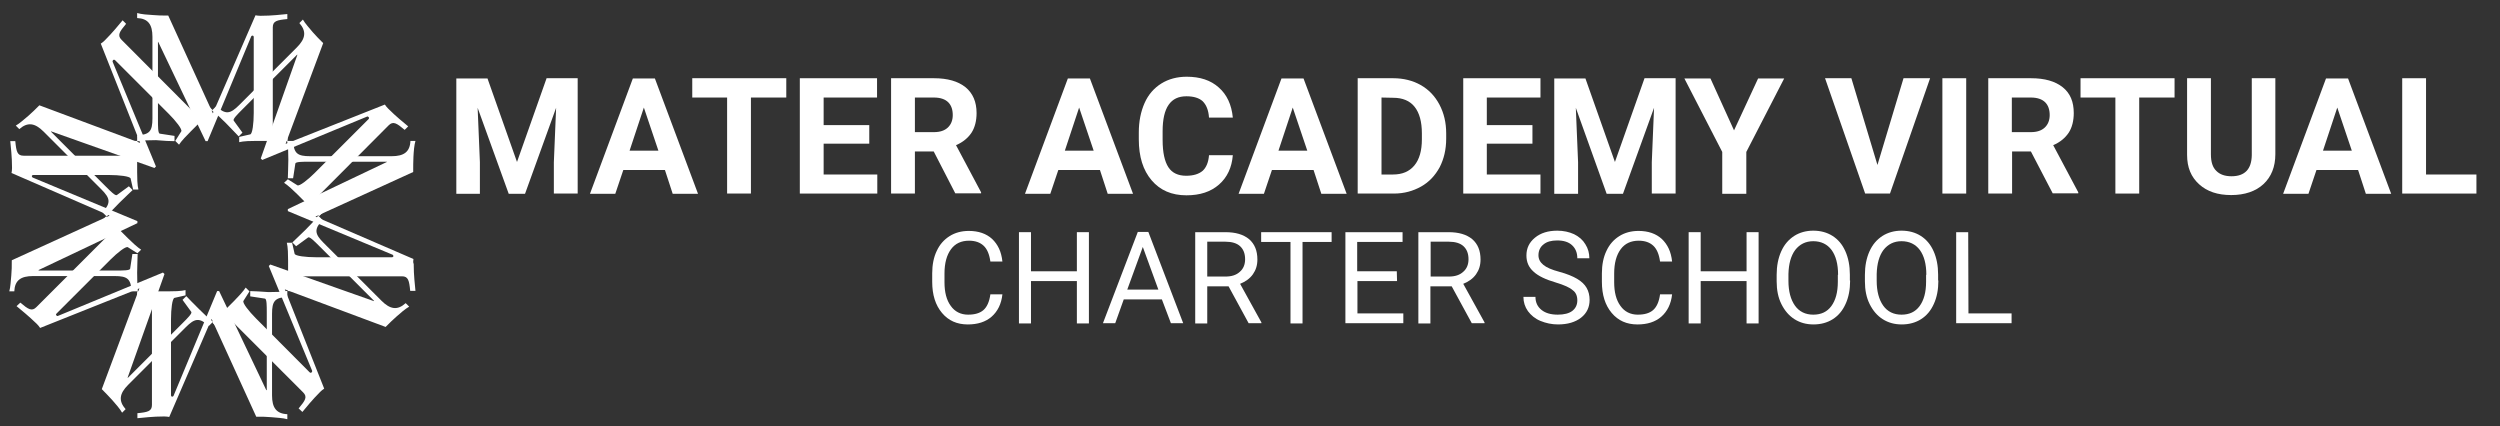 <?xml version="1.0" encoding="utf-8"?>
<!-- Generator: Adobe Illustrator 21.0.0, SVG Export Plug-In . SVG Version: 6.00 Build 0)  -->
<svg version="1.1" id="Слой_1" xmlns="http://www.w3.org/2000/svg" xmlns:xlink="http://www.w3.org/1999/xlink" x="0px" y="0px"
	 viewBox="0 0 997.1 170" style="enable-background:new 0 0 997.1 170;" xml:space="preserve">
<rect x="0" y="0" width="997.1" height="170" fill="#333333" stroke="none"/>
<style type="text/css">
	.st0{fill:#FFFFFF;}
	.st1{enable-background:new    ;}
</style>
<g id="Слой_2">
</g>
<g id="Слой_1_1_">
	<g>
		<path class="st0" d="M95.2,54.4l1.5-1.5l-3.5-4.8c-0.4-0.6,1.5-2.5,3.4-4.4l21.9-21.9l0.1,0.1L104,63.2l0.6,0.6l41.8-17.3
			c0.3-0.1,0.4,0,0.6,0.2c0.2,0.2,0.3,0.4,0,0.8l-21.4,21.4c-2.8,2.8-6.2,5.5-7,5l-3.8-2.4l-1.5,1.4c0.4,0.4,0.9,0.3,5.3,4.6
			l8.7,8.7l1.4-1.4c-3.5-3.9-3.7-4.7-1-7.4L155,50c1.8-1.8,3.2-0.9,6.4,1.8l1.4-1.4c-1.9-1.6-4.7-3.8-8-7.1c-0.5-0.5-1-1.1-1.3-1.6
			l-39.6,15.7l15-40.2c-1.8-1.8-2.8-2.8-4.2-4.4c-1.3-1.6-3-3.4-3.9-5l-1.4,1.4c2.9,3.3,2.5,6.2-1,9.7l-23,23
			c-3.6,3.6-5.4,3.9-9.2,0.5l-1.7,1.7c0.3,0.3,1.1,0.5,5.6,5C92.4,51.4,94,53.2,95.2,54.4"/>
		<path class="st0" d="M129.3,155l-15.7-39.6l40.2,15c1.8-1.8,2.8-2.8,4.4-4.2c1.6-1.4,3.4-3,5-3.9l-1.4-1.4c-3.3,3-6.2,2.5-9.7-1
			l-23-23c-3.6-3.6-3.9-5.4-0.5-9.2l-1.7-1.7c-0.3,0.3-0.5,1.1-5,5.6c-2.4,2.4-4.1,3.9-5.3,5.1l1.5,1.5l4.8-3.5
			c0.6-0.4,2.5,1.5,4.4,3.4l21.9,21.9l-0.1,0.1l-41.3-14.6l-0.6,0.6l17.3,41.8c0,0.3,0,0.4-0.2,0.6c-0.2,0.2-0.4,0.3-0.8,0
			L102.1,127c-2.8-2.8-5.5-6.2-5-7l2.4-3.8l-1.5-1.5c-0.4,0.4-0.3,0.9-4.6,5.3l-8.7,8.7l1.4,1.4c3.9-3.5,4.7-3.7,7.4-1l27.4,27.4
			c1.8,1.8,0.9,3.2-1.8,6.4l1.5,1.4c1.6-1.9,3.8-4.7,7.1-8C128.2,155.8,128.8,155.3,129.3,155"/>
		<path class="st0" d="M74.3,118.1l-1.5,1.5l3.5,4.8c0.4,0.6-1.5,2.5-3.4,4.4L51,150.7l-0.1-0.1l14.7-41.3l-0.6-0.6L23.1,126
			c-0.3,0.1-0.4,0-0.6-0.2s-0.3-0.4,0.1-0.8L44,103.6c2.8-2.8,6.2-5.5,7-5l3.8,2.4l1.5-1.4c-0.4-0.4-0.9-0.3-5.3-4.6l-8.7-8.7
			l-1.4,1.4c3.5,3.9,3.7,4.7,1,7.4l-27.4,27.4c-1.8,1.8-3.2,0.9-6.4-1.8l-1.5,1.4c1.9,1.6,4.7,3.8,8.1,7.1c0.5,0.5,1,1.1,1.3,1.6
			L55.6,115l-15,40.2c1.8,1.8,2.8,2.9,4.2,4.4c1.4,1.6,3,3.4,3.9,5l1.4-1.4c-2.9-3.3-2.5-6.2,1-9.7l23-23c3.6-3.6,5.4-3.9,9.2-0.5
			l1.7-1.7c-0.3-0.3-1.1-0.5-5.6-5C77,121,75.4,119.2,74.3,118.1"/>
		<path class="st0" d="M47.6,80.9c2.4-2.4,4.1-3.9,5.3-5.1l-1.5-1.5l-4.8,3.5c-0.6,0.4-2.5-1.5-4.4-3.4L20.3,52.5l0.1-0.1L61.6,67
			l0.6-0.6L44.9,24.6c0-0.3,0-0.4,0.2-0.6s0.4-0.3,0.8,0l21.4,21.4c2.8,2.8,5.5,6.2,5,7l-2.4,3.8l1.5,1.5c0.4-0.4,0.3-0.9,4.6-5.2
			l8.7-8.7l-1.4-1.4c-3.9,3.5-4.7,3.7-7.4,1L48.5,15.9c-1.8-1.8-0.9-3.2,1.8-6.4l-1.4-1.4c-1.6,1.9-3.8,4.7-7.1,8
			c-0.5,0.5-1.1,1-1.6,1.3L55.9,57L15.7,42c-1.8,1.8-2.8,2.8-4.4,4.2c-1.6,1.3-3.4,3-5,3.9l1.4,1.4c3.3-2.9,6.2-2.5,9.7,1l23,23
			c3.6,3.6,3.9,5.4,0.5,9.2l1.7,1.7C42.8,86.2,43.1,85.4,47.6,80.9"/>
		<path class="st0" d="M69.6,56.3v-2.1l-5.9-0.9C63,53.1,63,50.5,63,47.7v-31h0.1L82,56.3h0.8l17.4-41.8c0.1-0.2,0.3-0.3,0.5-0.3
			s0.5,0.1,0.5,0.6v30.3c0,4-0.5,8.3-1.4,8.5l-4.4,1v2.1c0.6,0,0.8-0.5,7-0.5h12.3v-2c-5.2-0.2-5.9-0.7-5.9-4.6V10.9
			c0-2.5,1.6-2.9,5.8-3.3v-2c-2.4,0.2-6,0.7-10.7,0.7c-0.7,0-1.5-0.1-2-0.2l-17,39.1l-17.8-39c-2.5,0-4,0-6.1-0.2
			c-2-0.1-4.6-0.3-6.3-0.8v2c4.4,0.2,6.1,2.6,6.1,7.5v32.5c0,5.1-1.1,6.5-6.1,6.8v2.4c0.4,0,1.1-0.5,7.5-0.5
			C65.6,56.2,67.9,56.3,69.6,56.3"/>
		<path class="st0" d="M164.9,103.3l-39.1-16.9l39-17.8c0-2.5,0-4,0.1-6.1s0.3-4.6,0.8-6.3h-2c-0.2,4.4-2.6,6.1-7.5,6.1h-32.5
			c-5.1,0-6.5-1.1-6.8-6.1h-2.4c0,0.4,0.5,1.2,0.5,7.5c0,3.3-0.2,5.7-0.2,7.4h2.1l0.9-5.9c0.2-0.7,2.8-0.7,5.5-0.7h31v0.1
			l-39.5,18.8v0.8l41.8,17.4c0.2,0.2,0.3,0.3,0.3,0.5s-0.1,0.5-0.6,0.5H126c-4,0-8.3-0.5-8.5-1.4l-1-4.4h-2.1c0,0.6,0.5,0.8,0.5,7
			v12.3h2c0.2-5.2,0.7-5.9,4.6-5.9h38.8c2.5,0,2.9,1.6,3.3,5.8h2.1c-0.2-2.4-0.7-6-0.7-10.7C164.7,104.7,164.8,103.9,164.9,103.3"/>
		<path class="st0" d="M99.8,116.1v2.1l5.9,0.9c0.7,0.2,0.7,2.8,0.7,5.5v31h-0.2l-18.8-39.5h-0.8l-17.4,41.8
			c-0.1,0.2-0.3,0.3-0.5,0.3s-0.5-0.1-0.5-0.6v-30.3c0-4,0.5-8.3,1.4-8.5l4.4-1v-2.1c-0.6,0-0.8,0.5-7,0.5H54.7v2
			c5.2,0.2,5.9,0.7,5.9,4.5v38.8c0,2.5-1.6,2.9-5.8,3.3v2c2.4-0.2,6-0.7,10.7-0.7c0.7,0,1.5,0.1,2,0.2l16.9-39.1l17.8,39
			c2.5,0,4,0,6.1,0.2c2,0.2,4.6,0.3,6.3,0.8v-2c-4.4-0.2-6.1-2.6-6.1-7.5v-32.5c0-5.1,1.1-6.5,6.1-6.8V116c-0.4,0-1.1,0.5-7.5,0.5
			C103.9,116.3,101.5,116.1,99.8,116.1"/>
		<path class="st0" d="M54.7,108.7c0-3.3,0.2-5.7,0.2-7.4h-2.1l-0.9,5.9c-0.2,0.7-2.8,0.7-5.5,0.7h-31v-0.2L54.8,89v-0.8L13,70.8
			c-0.2-0.2-0.3-0.3-0.3-0.5s0.1-0.5,0.6-0.5h30.3c3.9,0,8.3,0.5,8.5,1.4l1,4.4h2.1c0-0.6-0.5-0.8-0.5-7V56.2h-2
			c-0.2,5.2-0.7,5.9-4.5,5.9H9.4c-2.5,0-2.9-1.6-3.3-5.8h-2c0.2,2.4,0.7,6,0.7,10.7c0,0.7-0.1,1.5-0.2,2l39.1,17l-39,17.8
			c0,2.5,0,4-0.2,6.1c-0.2,2-0.3,4.6-0.8,6.3h2c0.2-4.4,2.6-6.1,7.5-6.1h32.5c5.1,0,6.5,1.1,6.8,6.1h2.4
			C55.1,115.8,54.7,115.1,54.7,108.7"/>
	</g>
	<g class="st1">
		<path class="st0" d="M194.4,31.2l11.8,33.4L218,31.2h12.4v46h-9.5V64.7l0.9-21.7l-12.4,34.3h-6.5L190.5,43l0.9,21.7v12.6H182v-46
			h12.4V31.2z"/>
		<path class="st0" d="M265.2,67.8h-16.6l-3.2,9.5h-10.1l17.1-46h8.8l17.2,46h-10.1L265.2,67.8z M251.1,60.1h11.5l-5.8-17.2
			L251.1,60.1z"/>
		<path class="st0" d="M313.6,38.9h-14.1v38.3H290V38.9h-13.9v-7.7h37.5V38.9z"/>
		<path class="st0" d="M346.7,57.3h-18.2v12.3h21.4v7.6H319v-46h30.8v7.7h-21.3v11h18.2V57.3z"/>
		<path class="st0" d="M372.4,60.4h-7.5v16.8h-9.5v-46h17.1c5.4,0,9.6,1.2,12.6,3.6c2.9,2.4,4.4,5.8,4.4,10.3c0,3.1-0.7,5.8-2,7.8
			c-1.4,2.1-3.4,3.8-6.2,5l10,18.8v0.4H381L372.4,60.4z M364.9,52.7h7.6c2.4,0,4.2-0.6,5.5-1.8s2-2.9,2-5c0-2.2-0.6-3.9-1.8-5.1
			c-1.2-1.2-3.1-1.9-5.7-1.9h-7.6V52.7z"/>
		<path class="st0" d="M438.7,67.8h-16.6l-3.2,9.5h-10.1l17.1-46h8.8l17.2,46h-10.1L438.7,67.8z M424.7,60.1h11.5l-5.8-17.2
			L424.7,60.1z"/>
		<path class="st0" d="M491.7,61.9c-0.4,4.9-2.2,8.8-5.5,11.7c-3.3,2.9-7.6,4.3-13,4.3c-5.9,0-10.5-2-13.9-6s-5.1-9.4-5.1-16.3v-2.8
			c0-4.4,0.8-8.3,2.3-11.7s3.8-6,6.7-7.8c2.9-1.8,6.3-2.7,10.1-2.7c5.3,0,9.6,1.4,12.8,4.3c3.2,2.8,5.1,6.8,5.6,12h-9.5
			c-0.2-3-1.1-5.1-2.5-6.5c-1.4-1.3-3.6-2-6.5-2c-3.2,0-5.5,1.1-7.1,3.4c-1.6,2.3-2.4,5.8-2.4,10.5v3.5c0,5,0.8,8.6,2.3,10.9
			c1.5,2.3,3.9,3.4,7.1,3.4c2.9,0,5.1-0.7,6.6-2c1.4-1.3,2.3-3.4,2.5-6.2C482.2,61.9,491.7,61.9,491.7,61.9z"/>
		<path class="st0" d="M523.9,67.8h-16.6l-3.2,9.5H494l17.1-46h8.8l17.2,46H527L523.9,67.8z M509.9,60.1h11.5l-5.8-17.2L509.9,60.1z
			"/>
		<path class="st0" d="M541.5,77.2v-46h14.2c4,0,7.7,0.9,10.9,2.7c3.2,1.8,5.7,4.4,7.5,7.8s2.7,7.2,2.7,11.5v2.1
			c0,4.3-0.9,8.1-2.6,11.4c-1.8,3.3-4.2,5.9-7.4,7.7c-3.2,1.8-6.8,2.8-10.8,2.8C556,77.2,541.5,77.2,541.5,77.2z M551,38.9v30.7h4.6
			c3.7,0,6.5-1.2,8.5-3.6c2-2.4,3-5.9,3-10.4v-2.4c0-4.7-1-8.2-2.9-10.6c-1.9-2.4-4.8-3.6-8.5-3.6L551,38.9L551,38.9z"/>
		<path class="st0" d="M611.2,57.3H593v12.3h21.4v7.6h-30.8v-46h30.8v7.7H593v11h18.2V57.3z"/>
		<path class="st0" d="M632.3,31.2l11.8,33.4l11.8-33.4h12.4v46h-9.5V64.7l0.9-21.7l-12.4,34.3h-6.5L628.5,43l0.9,21.7v12.6h-9.5
			v-46h12.4V31.2z"/>
		<path class="st0" d="M691.6,52l9.6-20.7h10.4l-15.1,29.3v16.7h-9.6V60.6l-15.1-29.3h10.4L691.6,52z"/>
		<path class="st0" d="M748.8,65.8l10.4-34.6h10.6l-16,46h-9.9l-16-46h10.5L748.8,65.8z"/>
		<path class="st0" d="M784.2,77.2h-9.5v-46h9.5V77.2z"/>
		<path class="st0" d="M810,60.4h-7.5v16.8H793v-46h17.1c5.4,0,9.6,1.2,12.6,3.6c3,2.4,4.4,5.8,4.4,10.3c0,3.1-0.7,5.8-2,7.8
			c-1.4,2.1-3.4,3.8-6.2,5l10,18.8v0.4h-10.2L810,60.4z M802.4,52.7h7.6c2.4,0,4.2-0.6,5.5-1.8s2-2.9,2-5c0-2.2-0.6-3.9-1.8-5.1
			c-1.2-1.2-3.1-1.9-5.7-1.9h-7.6V52.7z"/>
		<path class="st0" d="M867.3,38.9h-14.1v38.3h-9.5V38.9h-13.9v-7.7h37.5V38.9z"/>
		<path class="st0" d="M907.5,31.2v30.3c0,5-1.6,9-4.7,11.9c-3.1,2.9-7.5,4.4-12.9,4.4s-9.6-1.4-12.8-4.3c-3.2-2.9-4.8-6.7-4.8-11.7
			V31.2h9.5v30.4c0,3,0.7,5.2,2.2,6.6c1.4,1.4,3.4,2.1,6,2.1c5.3,0,8-2.8,8.1-8.4V31.2H907.5z"/>
		<path class="st0" d="M940.5,67.8h-16.6l-3.2,9.5h-10.1l17.1-46h8.8l17.2,46h-10.1L940.5,67.8z M926.5,60.1H938l-5.8-17.2
			L926.5,60.1z"/>
		<path class="st0" d="M967.6,69.6h20.1v7.6h-29.6v-46h9.5V69.6z"/>
	</g>
	<g class="st1">
		<path class="st0" d="M399.8,117.4c-0.4,3.8-1.9,6.8-4.3,8.9c-2.4,2.1-5.6,3.1-9.5,3.1c-4.3,0-7.7-1.5-10.3-4.6s-3.9-7.2-3.9-12.4
			V109c0-3.4,0.6-6.4,1.8-8.9c1.2-2.6,2.9-4.5,5.1-5.9s4.8-2.1,7.7-2.1c3.9,0,7,1.1,9.3,3.2c2.3,2.2,3.7,5.1,4.1,9H395
			c-0.4-2.9-1.3-5-2.7-6.3c-1.4-1.3-3.3-2-5.8-2c-3.1,0-5.5,1.1-7.2,3.4s-2.6,5.5-2.6,9.7v3.5c0,3.9,0.8,7.1,2.5,9.4
			c1.6,2.3,4,3.5,6.9,3.5c2.7,0,4.7-0.6,6.1-1.8s2.4-3.3,2.8-6.3L399.8,117.4L399.8,117.4z"/>
		<path class="st0" d="M434.3,129h-4.8v-16.9h-18.3V129h-4.8V92.6h4.8v15.6h18.3V92.6h4.8V129z"/>
		<path class="st0" d="M463.4,119.4h-15.2l-3.4,9.5h-4.9l13.9-36.4h4.2l13.9,36.4H467L463.4,119.4z M449.6,115.5H462l-6.2-17
			L449.6,115.5z"/>
		<path class="st0" d="M490,114.2h-8.5V129h-4.8V92.6h12c4.1,0,7.2,0.9,9.5,2.8c2.2,1.9,3.3,4.6,3.3,8.1c0,2.3-0.6,4.2-1.8,5.9
			c-1.2,1.7-2.9,2.9-5.1,3.8l8.5,15.4v0.3H498L490,114.2z M481.4,110.3h7.4c2.4,0,4.3-0.6,5.7-1.9c1.4-1.2,2.1-2.9,2.1-5
			c0-2.3-0.7-4-2-5.2s-3.3-1.8-5.8-1.8h-7.3v13.9H481.4z"/>
		<path class="st0" d="M531.2,96.5h-11.7V129h-4.8V96.5H503v-3.9h28.1v3.9H531.2z"/>
		<path class="st0" d="M557.2,112.1h-15.8V125h18.3v3.9h-23.1V92.6h22.8v3.9h-18.1v11.7h15.8L557.2,112.1L557.2,112.1z"/>
		<path class="st0" d="M579,114.2h-8.5V129h-4.8V92.6h12c4.1,0,7.2,0.9,9.5,2.8c2.2,1.9,3.3,4.6,3.3,8.1c0,2.3-0.6,4.2-1.8,5.9
			c-1.2,1.7-2.9,2.9-5.1,3.8l8.5,15.4v0.3H587L579,114.2z M570.5,110.3h7.4c2.4,0,4.3-0.6,5.7-1.9c1.4-1.2,2.1-2.9,2.1-5
			c0-2.3-0.7-4-2-5.2s-3.3-1.8-5.8-1.8h-7.3v13.9H570.5z"/>
		<path class="st0" d="M620.6,112.7c-4.1-1.2-7.1-2.6-9-4.4c-1.9-1.7-2.8-3.8-2.8-6.4c0-2.9,1.1-5.2,3.4-7.1s5.3-2.8,8.9-2.8
			c2.5,0,4.7,0.5,6.7,1.4c2,1,3.5,2.3,4.5,4c1.1,1.7,1.6,3.6,1.6,5.6h-4.8c0-2.2-0.7-3.9-2.1-5.2c-1.4-1.3-3.4-1.9-5.9-1.9
			c-2.4,0-4.2,0.5-5.5,1.6c-1.3,1-2,2.5-2,4.3c0,1.5,0.6,2.7,1.9,3.8s3.4,2,6.4,2.8s5.4,1.8,7.1,2.8s3,2.2,3.8,3.6s1.2,3,1.2,4.8
			c0,2.9-1.1,5.3-3.4,7.1c-2.3,1.8-5.4,2.7-9.2,2.7c-2.5,0-4.8-0.5-7-1.4c-2.2-0.9-3.8-2.3-5-3.9c-1.2-1.7-1.8-3.6-1.8-5.7h4.8
			c0,2.2,0.8,3.9,2.4,5.2c1.6,1.3,3.8,1.9,6.5,1.9c2.5,0,4.5-0.5,5.8-1.5s2-2.4,2-4.2s-0.6-3.2-1.9-4.1
			C626.1,114.7,623.9,113.7,620.6,112.7z"/>
		<path class="st0" d="M666.9,117.4c-0.4,3.8-1.9,6.8-4.3,8.9c-2.4,2.1-5.6,3.1-9.5,3.1c-4.3,0-7.7-1.5-10.3-4.6s-3.9-7.2-3.9-12.4
			V109c0-3.4,0.6-6.4,1.8-8.9c1.2-2.6,2.9-4.5,5.1-5.9c2.2-1.4,4.8-2.1,7.7-2.1c3.9,0,7,1.1,9.3,3.2c2.3,2.2,3.7,5.1,4.1,9h-4.8
			c-0.4-2.9-1.3-5-2.7-6.3s-3.3-2-5.8-2c-3.1,0-5.5,1.1-7.2,3.4s-2.6,5.5-2.6,9.7v3.5c0,3.9,0.8,7.1,2.5,9.4c1.6,2.3,4,3.5,6.9,3.5
			c2.7,0,4.7-0.6,6.1-1.8c1.4-1.2,2.4-3.3,2.8-6.3L666.9,117.4L666.9,117.4z"/>
		<path class="st0" d="M701.4,129h-4.8v-16.9h-18.3V129h-4.8V92.6h4.8v15.6h18.3V92.6h4.8V129z"/>
		<path class="st0" d="M737.9,111.9c0,3.6-0.6,6.7-1.8,9.3c-1.2,2.7-2.9,4.7-5.1,6.1c-2.2,1.4-4.8,2.1-7.7,2.1s-5.4-0.7-7.6-2.1
			c-2.2-1.4-3.9-3.4-5.2-6s-1.9-5.6-1.9-9.1v-2.6c0-3.5,0.6-6.6,1.8-9.3c1.2-2.7,2.9-4.7,5.2-6.2c2.2-1.4,4.8-2.1,7.6-2.1
			c2.9,0,5.5,0.7,7.7,2.1s3.9,3.4,5.1,6.1c1.2,2.7,1.8,5.8,1.8,9.3v2.4H737.9z M733.1,109.6c0-4.3-0.9-7.6-2.6-9.9
			c-1.7-2.3-4.2-3.5-7.3-3.5c-3,0-5.4,1.2-7.2,3.5c-1.7,2.3-2.6,5.5-2.7,9.6v2.7c0,4.2,0.9,7.5,2.6,9.9s4.2,3.6,7.3,3.6
			s5.5-1.1,7.2-3.4s2.6-5.5,2.6-9.7v-2.8H733.1z"/>
		<path class="st0" d="M773.1,111.9c0,3.6-0.6,6.7-1.8,9.3c-1.2,2.7-2.9,4.7-5.1,6.1c-2.2,1.4-4.8,2.1-7.7,2.1s-5.4-0.7-7.6-2.1
			c-2.2-1.4-3.9-3.4-5.2-6s-1.9-5.6-1.9-9.1v-2.6c0-3.5,0.6-6.6,1.8-9.3c1.2-2.7,2.9-4.7,5.2-6.2c2.2-1.4,4.8-2.1,7.6-2.1
			c2.9,0,5.5,0.7,7.7,2.1s3.9,3.4,5.1,6.1c1.2,2.7,1.8,5.8,1.8,9.3v2.4H773.1z M768.3,109.6c0-4.3-0.9-7.6-2.6-9.9
			c-1.7-2.3-4.2-3.5-7.3-3.5c-3,0-5.4,1.2-7.2,3.5c-1.7,2.3-2.6,5.5-2.7,9.6v2.7c0,4.2,0.9,7.5,2.6,9.9s4.2,3.6,7.3,3.6
			s5.5-1.1,7.2-3.4s2.6-5.5,2.6-9.7v-2.8H768.3z"/>
		<path class="st0" d="M785.1,125h17.2v3.9h-22.1V92.6h4.8L785.1,125L785.1,125z"/>
	</g>
</g>
</svg>
